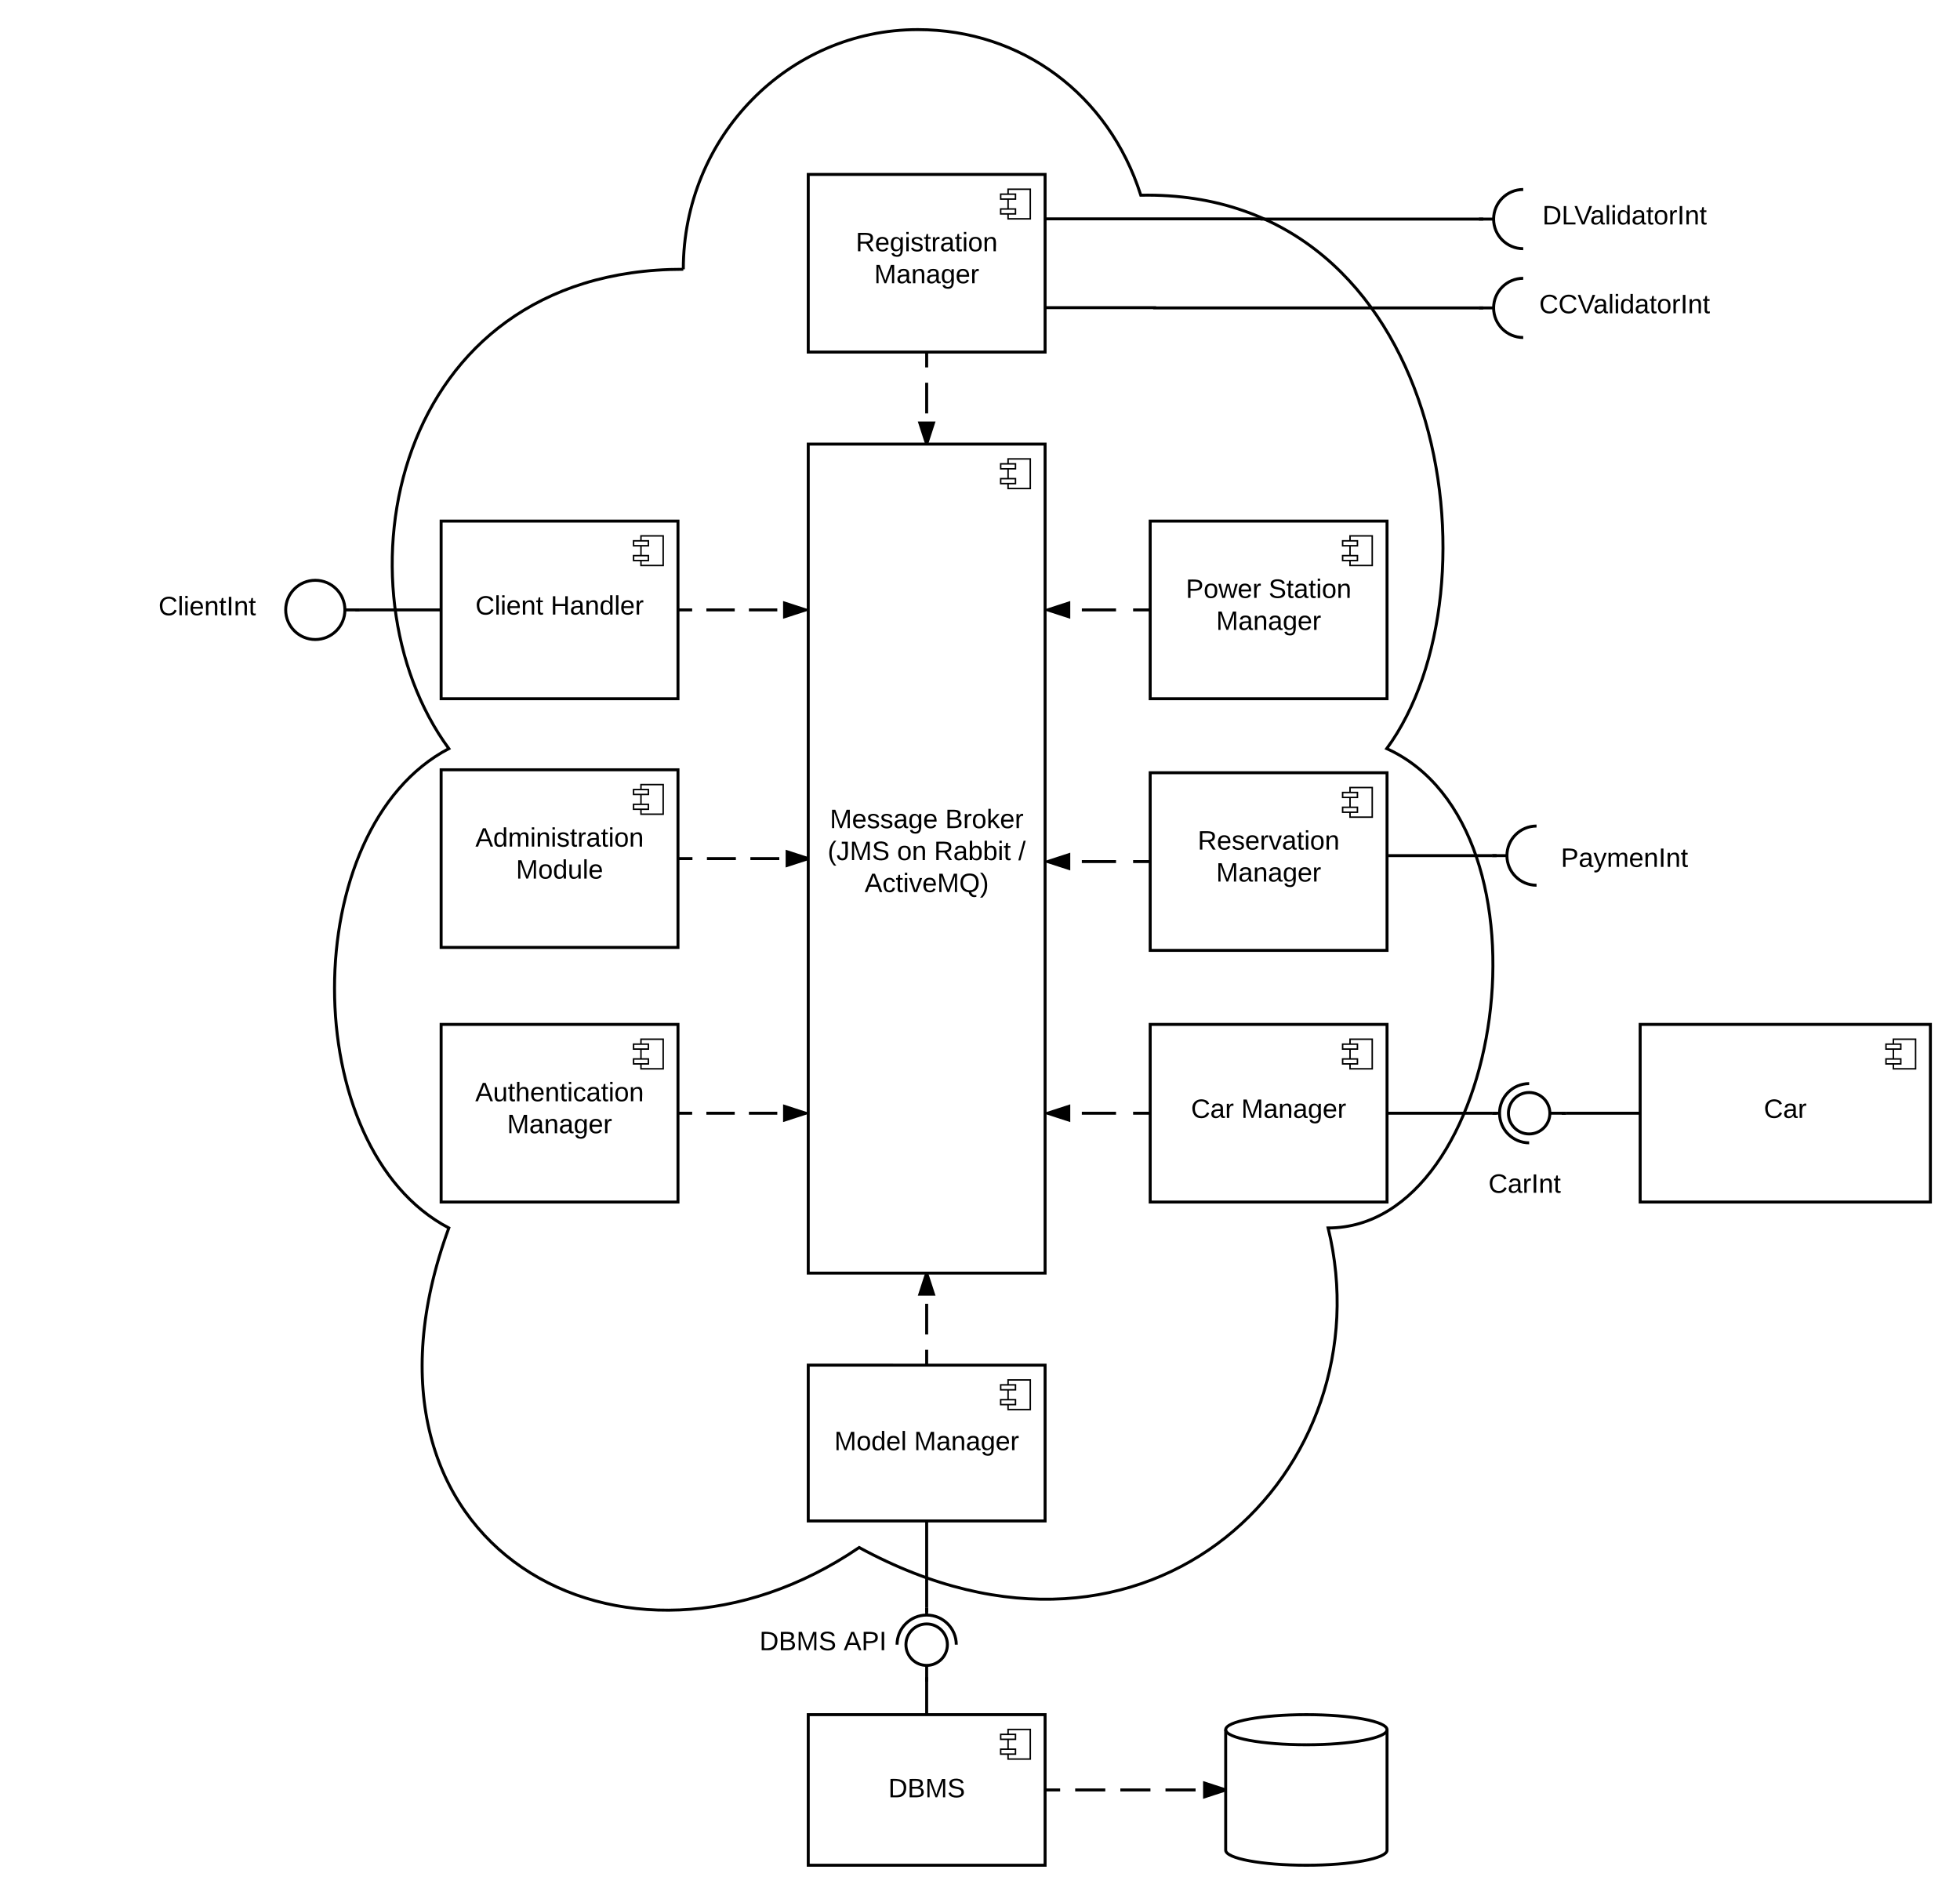 <svg xmlns="http://www.w3.org/2000/svg" xmlns:xlink="http://www.w3.org/1999/xlink" width="1324.06" height="1280"><g transform="translate(20 0)"><path d="M0 0h1360v1760H0z" fill="#fff"/><path d="M441.6 181.9C441.6 92.5 512.52 20 600 20c70 0 129.02 43.84 150.65 111.87C956.4 127.93 996 397.77 916.8 505.7c118.8 53.97 79.2 323.8-39.6 323.8 39.6 161.9-118.8 323.8-316.8 215.87-158.4 107.93-356.4 0-277.2-215.87-102.96-53.97-102.96-269.83 0-323.8-79.2-107.93-39.6-323.8 158.4-323.8z" stroke="#000" stroke-width="2" fill="#fff"/><use xlink:href="#a" transform="matrix(6.123233995736766e-17,1,-1,6.123233995736766e-17,991,25) translate(535 396.9)"/><path d="M526 1158.27V1260h160v-101.73z" stroke="#000" stroke-width="2" fill="#fff"/><path d="M676 1168.27h-15v20h15z" stroke="#000" fill="#fff"/><path d="M666 1171.6h-10v3.34h10zm0 10h-10v3.34h10z" stroke="#000" fill="#fff"/><use xlink:href="#b" transform="matrix(1,0,0,1,526,1158.269) translate(54.055 55.837)"/><path d="M1088 692v120h196.06V692z" stroke="#000" stroke-width="2" fill="#fff"/><path d="M1274.06 702h-15v20h15z" stroke="#000" fill="#fff"/><path d="M1264.06 705.33h-10v3.34h10zm0 10h-10v3.34h10z" stroke="#000" fill="#fff"/><use xlink:href="#c" transform="matrix(1,0,0,1,1088,692) translate(83.555 63.15)"/><path d="M918 578h70" stroke="#000" stroke-width="2" fill="none"/><path d="M918 579h-1v-2h1zM991 579h-3v-2h3z"/><path d="M0 382h240v60H0z" fill="none"/><use xlink:href="#d" transform="matrix(1,0,0,1,0,382) translate(87.075 33.6)"/><path d="M223 412h-10m-40 0c0-11.05 8.95-20 20-20s20 8.95 20 20-8.95 20-20 20-20-8.95-20-20z" stroke="#000" stroke-width="2" fill="#fff"/><path d="M862.48 772.14h294.1v60h-294.1z" fill="none"/><use xlink:href="#e" transform="matrix(1,0,0,1,862.478,772.137) translate(123.05 33.6)"/><path d="M1038 752h-11m-14-20c-11.05 0-20 8.95-20 20s8.95 20 20 20m-20-20h-5" stroke="#000" stroke-width="2" fill="none"/><path d="M1013 766c-7.73 0-14-6.27-14-14s6.27-14 14-14 14 6.27 14 14-6.27 14-14 14z" stroke="#000" stroke-width="2" fill="#fff"/><path d="M1013 732c-11.05 0-20 8.95-20 20s8.95 20 20 20 20-8.95 20-20-8.95-20-20-20z" fill="none"/><path d="M278 692v120h160V692z" stroke="#000" stroke-width="2" fill="#fff"/><path d="M428 702h-15v20h15z" stroke="#000" fill="#fff"/><path d="M418 705.33h-10v3.34h10zm0 10h-10v3.34h10z" stroke="#000" fill="#fff"/><use xlink:href="#f" transform="matrix(1,0,0,1,278,692) translate(23.055 51.9)"/><use xlink:href="#g" transform="matrix(1,0,0,1,278,692) translate(44.555 73.5)"/><path d="M526 117.83v120h160v-120z" stroke="#000" stroke-width="2" fill="#fff"/><path d="M676 127.83h-15v20h15z" stroke="#000" fill="#fff"/><path d="M666 131.16h-10v3.33h10zm0 10h-10v3.33h10z" stroke="#000" fill="#fff"/><use xlink:href="#h" transform="matrix(1,0,0,1,526,117.826) translate(32.105 51.9)"/><use xlink:href="#g" transform="matrix(1,0,0,1,526,117.826) translate(44.555 73.5)"/><path d="M757 522v120h160V522z" stroke="#000" stroke-width="2" fill="#fff"/><path d="M907 532h-15v20h15z" stroke="#000" fill="#fff"/><path d="M897 535.33h-10v3.34h10zm0 10h-10v3.34h10z" stroke="#000" fill="#fff"/><use xlink:href="#i" transform="matrix(1,0,0,1,757,522) translate(32.08 51.9)"/><use xlink:href="#g" transform="matrix(1,0,0,1,757,522) translate(44.555 73.5)"/><path d="M757 692v120h160V692z" stroke="#000" stroke-width="2" fill="#fff"/><path d="M907 702h-15v20h15z" stroke="#000" fill="#fff"/><path d="M897 705.33h-10v3.34h10zm0 10h-10v3.34h10z" stroke="#000" fill="#fff"/><use xlink:href="#j" transform="matrix(1,0,0,1,757,692) translate(27.605 63.15)"/><use xlink:href="#g" transform="matrix(1,0,0,1,757,692) translate(61.505 63.15)"/><path d="M278 352v120h160V352z" stroke="#000" stroke-width="2" fill="#fff"/><path d="M428 362h-15v20h15z" stroke="#000" fill="#fff"/><path d="M418 365.33h-10v3.34h10zm0 10h-10v3.34h10z" stroke="#000" fill="#fff"/><use xlink:href="#k" transform="matrix(1,0,0,1,278,352) translate(23.155 63.15)"/><use xlink:href="#l" transform="matrix(1,0,0,1,278,352) translate(74.005 63.15)"/><path d="M278 412h-55" stroke="#000" stroke-width="2" fill="none"/><path d="M223 413h-3v-2h3z"/><path d="M686 147.83h146.5v.17H979" stroke="#000" stroke-width="2" fill="none"/><path d="M982 149h-3v-2h3z"/><path d="M526 922.17v105.24h160V922.18z" stroke="#000" stroke-width="2" fill="#fff"/><path d="M676 932.17h-15v20h15z" stroke="#000" fill="#fff"/><path d="M666 935.5h-10v3.34h10zm0 10h-10v3.34h10z" stroke="#000" fill="#fff"/><use xlink:href="#m" transform="matrix(1,0,0,1,526,922.174) translate(17.605 57.462)"/><use xlink:href="#g" transform="matrix(1,0,0,1,526,922.174) translate(71.505 57.462)"/><path d="M917 752h71" stroke="#000" stroke-width="2" fill="none"/><path d="M991 753h-3v-2h3z"/><path d="M686 207.83h74v.17h219" stroke="#000" stroke-width="2" fill="none"/><path d="M982 209h-3v-2h3z"/><path d="M606 1027.4v58.6" stroke="#000" stroke-width="2" fill="none"/><path d="M607 1089h-2v-3h2z"/><path d="M606 1158.27V1136" stroke="#000" stroke-width="2" fill="none"/><path d="M607 1136h-2v-3h2z"/><path d="M278 520v120h160V520z" stroke="#000" stroke-width="2" fill="#fff"/><path d="M428 530h-15v20h15z" stroke="#000" fill="#fff"/><path d="M418 533.33h-10v3.34h10zm0 10h-10v3.34h10z" stroke="#000" fill="#fff"/><use xlink:href="#n" transform="matrix(1,0,0,1,278,520) translate(23.13 51.9)"/><use xlink:href="#o" transform="matrix(1,0,0,1,278,520) translate(50.555 73.5)"/><path d="M416 1085.65h240v50.87H416z" fill="none"/><use xlink:href="#p" transform="matrix(1,0,0,1,416,1085.652) translate(77.05 29.1)"/><use xlink:href="#q" transform="matrix(1,0,0,1,416,1085.652) translate(133.95 29.1)"/><path d="M606 1136v-11m20-14c0-11.05-8.95-20-20-20s-20 8.95-20 20m20-20v-5" stroke="#000" stroke-width="2" fill="none"/><path d="M592 1111c0-7.73 6.27-14 14-14s14 6.27 14 14-6.27 14-14 14-14-6.27-14-14z" stroke="#000" stroke-width="2" fill="#fff"/><path d="M626 1111c0-11.05-8.95-20-20-20s-20 8.95-20 20 8.95 20 20 20 20-8.95 20-20z" fill="none"/><path d="M757 352v120h160V352z" stroke="#000" stroke-width="2" fill="#fff"/><path d="M907 362h-15v20h15z" stroke="#000" fill="#fff"/><path d="M897 365.33h-10v3.34h10zm0 10h-10v3.34h10z" stroke="#000" fill="#fff"/><use xlink:href="#r" transform="matrix(1,0,0,1,757,352) translate(24.08 51.9)"/><use xlink:href="#s" transform="matrix(1,0,0,1,757,352) translate(79.98 51.9)"/><use xlink:href="#g" transform="matrix(1,0,0,1,757,352) translate(44.555 73.5)"/><path d="M526 300v560h160V300z" stroke="#000" stroke-width="2" fill="#fff"/><path d="M676 310h-15v20h15z" stroke="#000" fill="#fff"/><path d="M666 313.33h-10v3.34h10zm0 10h-10v3.34h10z" stroke="#000" fill="#fff"/><use xlink:href="#t" transform="matrix(1,0,0,1,526,300) translate(14.58 259.4)"/><use xlink:href="#u" transform="matrix(1,0,0,1,526,300) translate(92.53 259.4)"/><use xlink:href="#v" transform="matrix(1,0,0,1,526,300) translate(13.105 281)"/><use xlink:href="#w" transform="matrix(1,0,0,1,526,300) translate(60.005 281)"/><use xlink:href="#x" transform="matrix(1,0,0,1,526,300) translate(85.005 281)"/><use xlink:href="#y" transform="matrix(1,0,0,1,526,300) translate(141.905 281)"/><use xlink:href="#z" transform="matrix(1,0,0,1,526,300) translate(38.08 302.6)"/><path d="M757 752h-69.25" fill="none"/><path d="M757 752h-11.54m-11.54 0h-23.1m-11.53 0h-11.55" stroke="#000" stroke-width="2" fill="none"/><path d="M702 756.64L687.76 752l14.26-4.64z"/><path d="M703 758l-17-5.52v-.96l17-5.53zM691 752l10.03 3.26v-6.52z"/><path d="M757 582h-69.25" fill="none"/><path d="M757 582h-11.54m-11.54 0h-23.1m-11.53 0h-11.55" stroke="#000" stroke-width="2" fill="none"/><path d="M702 586.64L687.76 582l14.26-4.64z"/><path d="M703 588l-17-5.52v-.96l17-5.53zM691 582l10.03 3.26v-6.52z"/><path d="M757 412h-69.25" fill="none"/><path d="M757 412h-11.54m-11.54 0h-23.09m-11.54 0h-11.55" stroke="#000" stroke-width="2" fill="none"/><path d="M702 416.64L687.76 412l14.26-4.64z"/><path d="M703 418l-17-5.52v-.96l17-5.53zM691 412l10.03 3.26v-6.52z"/><path d="M438 580h88" fill="none"/><path d="M438 580h9.78m9.78 0h19.55m9.8 0h19.54m9.78 0H526" stroke="#000" stroke-width="2" fill="none"/><path d="M526 580l-14.27 4.64v-9.28z"/><path d="M526 578.95v2.1L510.73 586v-12zm-13.27 4.3l10.03-3.25-10.03-3.26z"/><path d="M606 237.83V300" fill="none"/><path d="M606 237.83v10.36m0 10.35v20.73m0 10.36V300" stroke="#000" stroke-width="2" fill="none"/><path d="M606 300l-4.64-14.27h9.28z"/><path d="M607.05 300h-2.1L600 284.73h12zm-4.3-13.27l3.25 10.03 3.26-10.03z"/><path d="M438 412h86.25" fill="none"/><path d="M438 412h9.58m9.6 0h19.16m9.58 0h19.17m9.57 0h9.58" stroke="#000" stroke-width="2" fill="none"/><path d="M524.25 412L510 416.64v-9.28z"/><path d="M526 411.52v.96L509 418v-12zm-15 3.74L521 412 511 408.74z"/><path d="M606 922.17V860" fill="none"/><path d="M606 922.17V911.8m0-10.35v-20.73m0-10.36V860" stroke="#000" stroke-width="2" fill="none"/><path d="M610.64 874.27h-9.28L606 860z"/><path d="M612 875.27h-12l4.95-15.27h2.1zm-9.26-2h6.52L606 863.24z"/><path d="M438 752h86.25" fill="none"/><path d="M438 752h9.58m9.6 0h19.16m9.58 0h19.17m9.57 0h9.58" stroke="#000" stroke-width="2" fill="none"/><path d="M524.25 752L510 756.64v-9.28z"/><path d="M526 751.52v.96L509 758v-12zm-15 3.74L521 752 511 748.74z"/><path d="M917 1249.83c0 5.62-24.4 10.17-54.5 10.17s-54.5-4.55-54.5-10.17v-81.4c0-5.6 24.4-10.16 54.5-10.16s54.5 4.55 54.5 10.17z" stroke="#000" stroke-width="2" fill="#fff"/><path d="M917 1168.44c0 5.62-24.4 10.18-54.5 10.18s-54.5-4.56-54.5-10.18" stroke="#000" stroke-width="2" fill="none"/><g><use xlink:href="#a" transform="matrix(1,0,0,1,813,1183.615) translate(49.5 41.4)"/></g><path d="M686 1209.13h122" fill="none"/><path d="M686 1209.13h10.17m10.16 0h20.34m10.16 0h20.34m10.16 0h20.34m10.16 0H808" stroke="#000" stroke-width="2" fill="none"/><path d="M808 1209.13l-14.27 4.64v-9.27z"/><path d="M808 1208.08v2.1l-15.27 4.97v-12.03zm-13.27 4.3l10.03-3.25-10.03-3.25z"/><path d="M930 118h294.1v60H930z" fill="none"/><g><use xlink:href="#A" transform="matrix(1,0,0,1,930,118) translate(91.95 33.6)"/></g><g fill="none"><path d="M989 148h-10m30 20c-11.05 0-20-8.95-20-20s8.95-20 20-20" stroke="#000" stroke-width="2"/><path d="M1009 168c-11.05 0-20-8.95-20-20s8.95-20 20-20z"/></g><path d="M930 178h294.1v60H930z" fill="none"/><g><use xlink:href="#B" transform="matrix(1,0,0,1,930,178) translate(89.8 33.6)"/></g><g fill="none"><path d="M989 208h-10m30 20c-11.05 0-20-8.95-20-20s8.95-20 20-20" stroke="#000" stroke-width="2"/><path d="M1009 228c-11.05 0-20-8.95-20-20s8.95-20 20-20z"/></g><path d="M929.9 552H1224v60H929.9z" fill="none"/><g><use xlink:href="#C" transform="matrix(1,0,0,1,929.906,552) translate(104.525 33.6)"/></g><g fill="none"><path d="M998 578h-10m30 20c-11.05 0-20-8.95-20-20s8.95-20 20-20" stroke="#000" stroke-width="2"/><path d="M1018 598c-11.05 0-20-8.95-20-20s8.95-20 20-20z"/></g><path d="M1088 752h-50" stroke="#000" stroke-width="2" fill="none"/><path d="M1038 753h-3v-2h3z"/><defs><path d="M30-248c118-7 216 8 213 122C240-48 200 0 122 0H30v-248zM63-27c89 8 146-16 146-99s-60-101-146-95v194" id="D"/><path d="M160-131c35 5 61 23 61 61C221 17 115-2 30 0v-248c76 3 177-17 177 60 0 33-19 50-47 57zm-97-11c50-1 110 9 110-42 0-47-63-36-110-37v79zm0 115c55-2 124 14 124-45 0-56-70-42-124-44v89" id="E"/><path d="M240 0l2-218c-23 76-54 145-80 218h-23L58-218 59 0H30v-248h44l77 211c21-75 51-140 76-211h43V0h-30" id="F"/><path d="M185-189c-5-48-123-54-124 2 14 75 158 14 163 119 3 78-121 87-175 55-17-10-28-26-33-46l33-7c5 56 141 63 141-1 0-78-155-14-162-118-5-82 145-84 179-34 5 7 8 16 11 25" id="G"/><g id="b"><use transform="matrix(0.05,0,0,0.05,0,0)" xlink:href="#D"/><use transform="matrix(0.05,0,0,0.05,12.95,0)" xlink:href="#E"/><use transform="matrix(0.05,0,0,0.05,24.95,0)" xlink:href="#F"/><use transform="matrix(0.05,0,0,0.05,39.9,0)" xlink:href="#G"/></g><path d="M212-179c-10-28-35-45-73-45-59 0-87 40-87 99 0 60 29 101 89 101 43 0 62-24 78-52l27 14C228-24 195 4 139 4 59 4 22-46 18-125c-6-104 99-153 187-111 19 9 31 26 39 46" id="H"/><path d="M141-36C126-15 110 5 73 4 37 3 15-17 15-53c-1-64 63-63 125-63 3-35-9-54-41-54-24 1-41 7-42 31l-33-3c5-37 33-52 76-52 45 0 72 20 72 64v82c-1 20 7 32 28 27v20c-31 9-61-2-59-35zM48-53c0 20 12 33 32 33 41-3 63-29 60-74-43 2-92-5-92 41" id="I"/><path d="M114-163C36-179 61-72 57 0H25l-1-190h30c1 12-1 29 2 39 6-27 23-49 58-41v29" id="J"/><g id="c"><use transform="matrix(0.05,0,0,0.05,0,0)" xlink:href="#H"/><use transform="matrix(0.05,0,0,0.05,12.95,0)" xlink:href="#I"/><use transform="matrix(0.05,0,0,0.05,22.95,0)" xlink:href="#J"/></g><path d="M24 0v-261h32V0H24" id="K"/><path d="M24-231v-30h32v30H24zM24 0v-190h32V0H24" id="L"/><path d="M100-194c63 0 86 42 84 106H49c0 40 14 67 53 68 26 1 43-12 49-29l28 8c-11 28-37 45-77 45C44 4 14-33 15-96c1-61 26-98 85-98zm52 81c6-60-76-77-97-28-3 7-6 17-6 28h103" id="M"/><path d="M117-194c89-4 53 116 60 194h-32v-121c0-31-8-49-39-48C34-167 62-67 57 0H25l-1-190h30c1 10-1 24 2 32 11-22 29-35 61-36" id="N"/><path d="M59-47c-2 24 18 29 38 22v24C64 9 27 4 27-40v-127H5v-23h24l9-43h21v43h35v23H59v120" id="O"/><path d="M33 0v-248h34V0H33" id="P"/><g id="d"><use transform="matrix(0.05,0,0,0.05,0,0)" xlink:href="#H"/><use transform="matrix(0.05,0,0,0.05,12.95,0)" xlink:href="#K"/><use transform="matrix(0.05,0,0,0.05,16.9,0)" xlink:href="#L"/><use transform="matrix(0.05,0,0,0.05,20.85,0)" xlink:href="#M"/><use transform="matrix(0.05,0,0,0.05,30.85,0)" xlink:href="#N"/><use transform="matrix(0.05,0,0,0.05,40.85,0)" xlink:href="#O"/><use transform="matrix(0.05,0,0,0.05,45.85,0)" xlink:href="#P"/><use transform="matrix(0.05,0,0,0.05,50.85,0)" xlink:href="#N"/><use transform="matrix(0.05,0,0,0.05,60.85,0)" xlink:href="#O"/></g><g id="e"><use transform="matrix(0.05,0,0,0.05,0,0)" xlink:href="#H"/><use transform="matrix(0.05,0,0,0.05,12.95,0)" xlink:href="#I"/><use transform="matrix(0.05,0,0,0.05,22.95,0)" xlink:href="#J"/><use transform="matrix(0.05,0,0,0.05,28.9,0)" xlink:href="#P"/><use transform="matrix(0.05,0,0,0.05,33.9,0)" xlink:href="#N"/><use transform="matrix(0.05,0,0,0.05,43.9,0)" xlink:href="#O"/></g><path d="M205 0l-28-72H64L36 0H1l101-248h38L239 0h-34zm-38-99l-47-123c-12 45-31 82-46 123h93" id="Q"/><path d="M84 4C-5 8 30-112 23-190h32v120c0 31 7 50 39 49 72-2 45-101 50-169h31l1 190h-30c-1-10 1-25-2-33-11 22-28 36-60 37" id="R"/><path d="M106-169C34-169 62-67 57 0H25v-261h32l-1 103c12-21 28-36 61-36 89 0 53 116 60 194h-32v-121c2-32-8-49-39-48" id="S"/><path d="M96-169c-40 0-48 33-48 73s9 75 48 75c24 0 41-14 43-38l32 2c-6 37-31 61-74 61-59 0-76-41-82-99-10-93 101-131 147-64 4 7 5 14 7 22l-32 3c-4-21-16-35-41-35" id="T"/><path d="M100-194c62-1 85 37 85 99 1 63-27 99-86 99S16-35 15-95c0-66 28-99 85-99zM99-20c44 1 53-31 53-75 0-43-8-75-51-75s-53 32-53 75 10 74 51 75" id="U"/><g id="f"><use transform="matrix(0.05,0,0,0.05,0,0)" xlink:href="#Q"/><use transform="matrix(0.05,0,0,0.05,12,0)" xlink:href="#R"/><use transform="matrix(0.05,0,0,0.05,22,0)" xlink:href="#O"/><use transform="matrix(0.05,0,0,0.05,27,0)" xlink:href="#S"/><use transform="matrix(0.05,0,0,0.05,37,0)" xlink:href="#M"/><use transform="matrix(0.05,0,0,0.05,47,0)" xlink:href="#N"/><use transform="matrix(0.05,0,0,0.05,57,0)" xlink:href="#O"/><use transform="matrix(0.05,0,0,0.05,62,0)" xlink:href="#L"/><use transform="matrix(0.05,0,0,0.05,65.95,0)" xlink:href="#T"/><use transform="matrix(0.05,0,0,0.05,74.95,0)" xlink:href="#I"/><use transform="matrix(0.05,0,0,0.05,84.95,0)" xlink:href="#O"/><use transform="matrix(0.05,0,0,0.05,89.95,0)" xlink:href="#L"/><use transform="matrix(0.05,0,0,0.05,93.9,0)" xlink:href="#U"/><use transform="matrix(0.05,0,0,0.05,103.9,0)" xlink:href="#N"/></g><path d="M177-190C167-65 218 103 67 71c-23-6-38-20-44-43l32-5c15 47 100 32 89-28v-30C133-14 115 1 83 1 29 1 15-40 15-95c0-56 16-97 71-98 29-1 48 16 59 35 1-10 0-23 2-32h30zM94-22c36 0 50-32 50-73 0-42-14-75-50-75-39 0-46 34-46 75s6 73 46 73" id="V"/><g id="g"><use transform="matrix(0.05,0,0,0.05,0,0)" xlink:href="#F"/><use transform="matrix(0.05,0,0,0.05,14.95,0)" xlink:href="#I"/><use transform="matrix(0.05,0,0,0.05,24.95,0)" xlink:href="#N"/><use transform="matrix(0.05,0,0,0.05,34.95,0)" xlink:href="#I"/><use transform="matrix(0.05,0,0,0.05,44.95,0)" xlink:href="#V"/><use transform="matrix(0.05,0,0,0.05,54.95,0)" xlink:href="#M"/><use transform="matrix(0.05,0,0,0.05,64.95,0)" xlink:href="#J"/></g><path d="M233-177c-1 41-23 64-60 70L243 0h-38l-65-103H63V0H30v-248c88 3 205-21 203 71zM63-129c60-2 137 13 137-47 0-61-80-42-137-45v92" id="W"/><path d="M135-143c-3-34-86-38-87 0 15 53 115 12 119 90S17 21 10-45l28-5c4 36 97 45 98 0-10-56-113-15-118-90-4-57 82-63 122-42 12 7 21 19 24 35" id="X"/><g id="h"><use transform="matrix(0.05,0,0,0.05,0,0)" xlink:href="#W"/><use transform="matrix(0.05,0,0,0.05,12.95,0)" xlink:href="#M"/><use transform="matrix(0.05,0,0,0.05,22.95,0)" xlink:href="#V"/><use transform="matrix(0.05,0,0,0.05,32.95,0)" xlink:href="#L"/><use transform="matrix(0.05,0,0,0.05,36.9,0)" xlink:href="#X"/><use transform="matrix(0.05,0,0,0.05,45.9,0)" xlink:href="#O"/><use transform="matrix(0.05,0,0,0.05,50.9,0)" xlink:href="#J"/><use transform="matrix(0.05,0,0,0.05,56.85,0)" xlink:href="#I"/><use transform="matrix(0.05,0,0,0.05,66.85,0)" xlink:href="#O"/><use transform="matrix(0.05,0,0,0.05,71.85,0)" xlink:href="#L"/><use transform="matrix(0.05,0,0,0.05,75.8,0)" xlink:href="#U"/><use transform="matrix(0.05,0,0,0.05,85.8,0)" xlink:href="#N"/></g><path d="M108 0H70L1-190h34L89-25l56-165h34" id="Y"/><g id="i"><use transform="matrix(0.05,0,0,0.05,0,0)" xlink:href="#W"/><use transform="matrix(0.05,0,0,0.05,12.95,0)" xlink:href="#M"/><use transform="matrix(0.05,0,0,0.05,22.95,0)" xlink:href="#X"/><use transform="matrix(0.05,0,0,0.05,31.95,0)" xlink:href="#M"/><use transform="matrix(0.05,0,0,0.05,41.95,0)" xlink:href="#J"/><use transform="matrix(0.05,0,0,0.05,47.9,0)" xlink:href="#Y"/><use transform="matrix(0.05,0,0,0.05,56.9,0)" xlink:href="#I"/><use transform="matrix(0.05,0,0,0.05,66.9,0)" xlink:href="#O"/><use transform="matrix(0.05,0,0,0.05,71.9,0)" xlink:href="#L"/><use transform="matrix(0.05,0,0,0.05,75.85,0)" xlink:href="#U"/><use transform="matrix(0.05,0,0,0.05,85.85,0)" xlink:href="#N"/></g><g id="j"><use transform="matrix(0.05,0,0,0.05,0,0)" xlink:href="#H"/><use transform="matrix(0.05,0,0,0.05,12.95,0)" xlink:href="#I"/><use transform="matrix(0.05,0,0,0.05,22.95,0)" xlink:href="#J"/></g><g id="k"><use transform="matrix(0.05,0,0,0.05,0,0)" xlink:href="#H"/><use transform="matrix(0.05,0,0,0.05,12.95,0)" xlink:href="#K"/><use transform="matrix(0.05,0,0,0.05,16.9,0)" xlink:href="#L"/><use transform="matrix(0.05,0,0,0.05,20.85,0)" xlink:href="#M"/><use transform="matrix(0.05,0,0,0.05,30.85,0)" xlink:href="#N"/><use transform="matrix(0.05,0,0,0.05,40.85,0)" xlink:href="#O"/></g><path d="M197 0v-115H63V0H30v-248h33v105h134v-105h34V0h-34" id="Z"/><path d="M85-194c31 0 48 13 60 33l-1-100h32l1 261h-30c-2-10 0-23-3-31C134-8 116 4 85 4 32 4 16-35 15-94c0-66 23-100 70-100zm9 24c-40 0-46 34-46 75 0 40 6 74 45 74 42 0 51-32 51-76 0-42-9-74-50-73" id="aa"/><g id="l"><use transform="matrix(0.05,0,0,0.05,0,0)" xlink:href="#Z"/><use transform="matrix(0.05,0,0,0.05,12.95,0)" xlink:href="#I"/><use transform="matrix(0.05,0,0,0.05,22.95,0)" xlink:href="#N"/><use transform="matrix(0.05,0,0,0.05,32.95,0)" xlink:href="#aa"/><use transform="matrix(0.05,0,0,0.05,42.95,0)" xlink:href="#K"/><use transform="matrix(0.05,0,0,0.05,46.9,0)" xlink:href="#M"/><use transform="matrix(0.05,0,0,0.05,56.9,0)" xlink:href="#J"/></g><g id="m"><use transform="matrix(0.05,0,0,0.05,0,0)" xlink:href="#F"/><use transform="matrix(0.05,0,0,0.05,14.95,0)" xlink:href="#U"/><use transform="matrix(0.05,0,0,0.05,24.95,0)" xlink:href="#aa"/><use transform="matrix(0.05,0,0,0.05,34.95,0)" xlink:href="#M"/><use transform="matrix(0.05,0,0,0.05,44.95,0)" xlink:href="#K"/></g><path d="M210-169c-67 3-38 105-44 169h-31v-121c0-29-5-50-35-48C34-165 62-65 56 0H25l-1-190h30c1 10-1 24 2 32 10-44 99-50 107 0 11-21 27-35 58-36 85-2 47 119 55 194h-31v-121c0-29-5-49-35-48" id="ab"/><g id="n"><use transform="matrix(0.05,0,0,0.05,0,0)" xlink:href="#Q"/><use transform="matrix(0.05,0,0,0.05,12,0)" xlink:href="#aa"/><use transform="matrix(0.05,0,0,0.05,22,0)" xlink:href="#ab"/><use transform="matrix(0.05,0,0,0.05,36.95,0)" xlink:href="#L"/><use transform="matrix(0.05,0,0,0.05,40.9,0)" xlink:href="#N"/><use transform="matrix(0.05,0,0,0.05,50.9,0)" xlink:href="#L"/><use transform="matrix(0.05,0,0,0.05,54.85,0)" xlink:href="#X"/><use transform="matrix(0.05,0,0,0.05,63.85,0)" xlink:href="#O"/><use transform="matrix(0.05,0,0,0.05,68.85,0)" xlink:href="#J"/><use transform="matrix(0.05,0,0,0.05,74.8,0)" xlink:href="#I"/><use transform="matrix(0.05,0,0,0.05,84.8,0)" xlink:href="#O"/><use transform="matrix(0.05,0,0,0.05,89.8,0)" xlink:href="#L"/><use transform="matrix(0.05,0,0,0.05,93.75,0)" xlink:href="#U"/><use transform="matrix(0.05,0,0,0.05,103.75,0)" xlink:href="#N"/></g><g id="o"><use transform="matrix(0.05,0,0,0.05,0,0)" xlink:href="#F"/><use transform="matrix(0.05,0,0,0.05,14.95,0)" xlink:href="#U"/><use transform="matrix(0.05,0,0,0.05,24.95,0)" xlink:href="#aa"/><use transform="matrix(0.05,0,0,0.05,34.95,0)" xlink:href="#R"/><use transform="matrix(0.05,0,0,0.05,44.95,0)" xlink:href="#K"/><use transform="matrix(0.05,0,0,0.05,48.9,0)" xlink:href="#M"/></g><g id="p"><use transform="matrix(0.05,0,0,0.05,0,0)" xlink:href="#D"/><use transform="matrix(0.05,0,0,0.05,12.95,0)" xlink:href="#E"/><use transform="matrix(0.05,0,0,0.05,24.95,0)" xlink:href="#F"/><use transform="matrix(0.05,0,0,0.05,39.9,0)" xlink:href="#G"/></g><path d="M30-248c87 1 191-15 191 75 0 78-77 80-158 76V0H30v-248zm33 125c57 0 124 11 124-50 0-59-68-47-124-48v98" id="ac"/><g id="q"><use transform="matrix(0.05,0,0,0.05,0,0)" xlink:href="#Q"/><use transform="matrix(0.05,0,0,0.05,12,0)" xlink:href="#ac"/><use transform="matrix(0.05,0,0,0.05,24,0)" xlink:href="#P"/></g><path d="M206 0h-36l-40-164L89 0H53L-1-190h32L70-26l43-164h34l41 164 42-164h31" id="ad"/><g id="r"><use transform="matrix(0.05,0,0,0.05,0,0)" xlink:href="#ac"/><use transform="matrix(0.05,0,0,0.05,12,0)" xlink:href="#U"/><use transform="matrix(0.05,0,0,0.05,22,0)" xlink:href="#ad"/><use transform="matrix(0.05,0,0,0.05,34.95,0)" xlink:href="#M"/><use transform="matrix(0.05,0,0,0.05,44.95,0)" xlink:href="#J"/></g><g id="s"><use transform="matrix(0.05,0,0,0.05,0,0)" xlink:href="#G"/><use transform="matrix(0.05,0,0,0.05,12,0)" xlink:href="#O"/><use transform="matrix(0.05,0,0,0.05,17,0)" xlink:href="#I"/><use transform="matrix(0.05,0,0,0.05,27,0)" xlink:href="#O"/><use transform="matrix(0.05,0,0,0.05,32,0)" xlink:href="#L"/><use transform="matrix(0.05,0,0,0.05,35.95,0)" xlink:href="#U"/><use transform="matrix(0.05,0,0,0.05,45.95,0)" xlink:href="#N"/></g><g id="t"><use transform="matrix(0.05,0,0,0.05,0,0)" xlink:href="#F"/><use transform="matrix(0.05,0,0,0.05,14.95,0)" xlink:href="#M"/><use transform="matrix(0.05,0,0,0.05,24.95,0)" xlink:href="#X"/><use transform="matrix(0.05,0,0,0.05,33.95,0)" xlink:href="#X"/><use transform="matrix(0.05,0,0,0.05,42.95,0)" xlink:href="#I"/><use transform="matrix(0.05,0,0,0.05,52.95,0)" xlink:href="#V"/><use transform="matrix(0.05,0,0,0.05,62.95,0)" xlink:href="#M"/></g><path d="M143 0L79-87 56-68V0H24v-261h32v163l83-92h37l-77 82L181 0h-38" id="ae"/><g id="u"><use transform="matrix(0.05,0,0,0.05,0,0)" xlink:href="#E"/><use transform="matrix(0.05,0,0,0.05,12,0)" xlink:href="#J"/><use transform="matrix(0.05,0,0,0.05,17.95,0)" xlink:href="#U"/><use transform="matrix(0.05,0,0,0.05,27.95,0)" xlink:href="#ae"/><use transform="matrix(0.05,0,0,0.05,36.95,0)" xlink:href="#M"/><use transform="matrix(0.05,0,0,0.05,46.95,0)" xlink:href="#J"/></g><path d="M87 75C49 33 22-17 22-94c0-76 28-126 65-167h31c-38 41-64 92-64 168S80 34 118 75H87" id="af"/><path d="M153-248C145-148 188 4 80 4 36 3 13-21 6-62l32-5c4 25 16 42 43 43 27 0 39-20 39-49v-147H72v-28h81" id="ag"/><g id="v"><use transform="matrix(0.05,0,0,0.05,0,0)" xlink:href="#af"/><use transform="matrix(0.05,0,0,0.05,5.95,0)" xlink:href="#ag"/><use transform="matrix(0.05,0,0,0.05,14.95,0)" xlink:href="#F"/><use transform="matrix(0.05,0,0,0.05,29.9,0)" xlink:href="#G"/></g><g id="w"><use transform="matrix(0.05,0,0,0.05,0,0)" xlink:href="#U"/><use transform="matrix(0.05,0,0,0.05,10,0)" xlink:href="#N"/></g><path d="M115-194c53 0 69 39 70 98 0 66-23 100-70 100C84 3 66-7 56-30L54 0H23l1-261h32v101c10-23 28-34 59-34zm-8 174c40 0 45-34 45-75 0-40-5-75-45-74-42 0-51 32-51 76 0 43 10 73 51 73" id="ah"/><g id="x"><use transform="matrix(0.05,0,0,0.05,0,0)" xlink:href="#W"/><use transform="matrix(0.05,0,0,0.05,12.95,0)" xlink:href="#I"/><use transform="matrix(0.05,0,0,0.05,22.95,0)" xlink:href="#ah"/><use transform="matrix(0.05,0,0,0.05,32.95,0)" xlink:href="#ah"/><use transform="matrix(0.05,0,0,0.05,42.95,0)" xlink:href="#L"/><use transform="matrix(0.05,0,0,0.05,46.9,0)" xlink:href="#O"/></g><path d="M0 4l72-265h28L28 4H0" id="ai"/><use transform="matrix(0.05,0,0,0.05,0,0)" xlink:href="#ai" id="y"/><path d="M140-251c81 0 123 46 123 126C263-53 228-8 163 1c7 30 30 48 69 40v23c-55 16-95-15-103-61C56-3 17-48 17-125c0-80 42-126 123-126zm0 227c63 0 89-41 89-101s-29-99-89-99c-61 0-89 39-89 99S79-25 140-24" id="aj"/><path d="M33-261c38 41 65 92 65 168S71 34 33 75H2C39 34 66-17 66-93S39-220 2-261h31" id="ak"/><g id="z"><use transform="matrix(0.05,0,0,0.05,0,0)" xlink:href="#Q"/><use transform="matrix(0.05,0,0,0.05,12,0)" xlink:href="#T"/><use transform="matrix(0.05,0,0,0.05,21,0)" xlink:href="#O"/><use transform="matrix(0.05,0,0,0.05,26,0)" xlink:href="#L"/><use transform="matrix(0.05,0,0,0.05,29.95,0)" xlink:href="#Y"/><use transform="matrix(0.05,0,0,0.05,38.95,0)" xlink:href="#M"/><use transform="matrix(0.05,0,0,0.05,48.95,0)" xlink:href="#F"/><use transform="matrix(0.05,0,0,0.05,63.9,0)" xlink:href="#aj"/><use transform="matrix(0.05,0,0,0.05,77.9,0)" xlink:href="#ak"/></g><path d="M30 0v-248h33v221h125V0H30" id="al"/><path d="M137 0h-34L2-248h35l83 218 83-218h36" id="am"/><g id="A"><use transform="matrix(0.05,0,0,0.05,0,0)" xlink:href="#D"/><use transform="matrix(0.05,0,0,0.05,12.95,0)" xlink:href="#al"/><use transform="matrix(0.05,0,0,0.05,21.6,0)" xlink:href="#am"/><use transform="matrix(0.05,0,0,0.05,32.25,0)" xlink:href="#I"/><use transform="matrix(0.05,0,0,0.05,42.25,0)" xlink:href="#K"/><use transform="matrix(0.05,0,0,0.05,46.2,0)" xlink:href="#L"/><use transform="matrix(0.05,0,0,0.05,50.15,0)" xlink:href="#aa"/><use transform="matrix(0.05,0,0,0.05,60.15,0)" xlink:href="#I"/><use transform="matrix(0.05,0,0,0.05,70.15,0)" xlink:href="#O"/><use transform="matrix(0.05,0,0,0.05,75.15,0)" xlink:href="#U"/><use transform="matrix(0.05,0,0,0.05,85.15,0)" xlink:href="#J"/><use transform="matrix(0.05,0,0,0.05,91.1,0)" xlink:href="#P"/><use transform="matrix(0.05,0,0,0.05,96.1,0)" xlink:href="#N"/><use transform="matrix(0.05,0,0,0.05,106.1,0)" xlink:href="#O"/></g><g id="B"><use transform="matrix(0.05,0,0,0.05,0,0)" xlink:href="#H"/><use transform="matrix(0.05,0,0,0.05,12.95,0)" xlink:href="#H"/><use transform="matrix(0.05,0,0,0.05,25.9,0)" xlink:href="#am"/><use transform="matrix(0.05,0,0,0.05,36.55,0)" xlink:href="#I"/><use transform="matrix(0.05,0,0,0.05,46.55,0)" xlink:href="#K"/><use transform="matrix(0.05,0,0,0.05,50.5,0)" xlink:href="#L"/><use transform="matrix(0.05,0,0,0.05,54.45,0)" xlink:href="#aa"/><use transform="matrix(0.05,0,0,0.05,64.45,0)" xlink:href="#I"/><use transform="matrix(0.05,0,0,0.05,74.45,0)" xlink:href="#O"/><use transform="matrix(0.05,0,0,0.05,79.45,0)" xlink:href="#U"/><use transform="matrix(0.05,0,0,0.05,89.45,0)" xlink:href="#J"/><use transform="matrix(0.05,0,0,0.05,95.4,0)" xlink:href="#P"/><use transform="matrix(0.05,0,0,0.05,100.4,0)" xlink:href="#N"/><use transform="matrix(0.05,0,0,0.05,110.4,0)" xlink:href="#O"/></g><path d="M179-190L93 31C79 59 56 82 12 73V49c39 6 53-20 64-50L1-190h34L92-34l54-156h33" id="an"/><g id="C"><use transform="matrix(0.05,0,0,0.05,0,0)" xlink:href="#ac"/><use transform="matrix(0.05,0,0,0.05,12,0)" xlink:href="#I"/><use transform="matrix(0.05,0,0,0.05,22,0)" xlink:href="#an"/><use transform="matrix(0.05,0,0,0.05,31,0)" xlink:href="#ab"/><use transform="matrix(0.05,0,0,0.05,45.95,0)" xlink:href="#M"/><use transform="matrix(0.05,0,0,0.05,55.95,0)" xlink:href="#N"/><use transform="matrix(0.05,0,0,0.05,65.95,0)" xlink:href="#P"/><use transform="matrix(0.05,0,0,0.05,70.95,0)" xlink:href="#N"/><use transform="matrix(0.05,0,0,0.05,80.95,0)" xlink:href="#O"/></g></defs></g></svg>